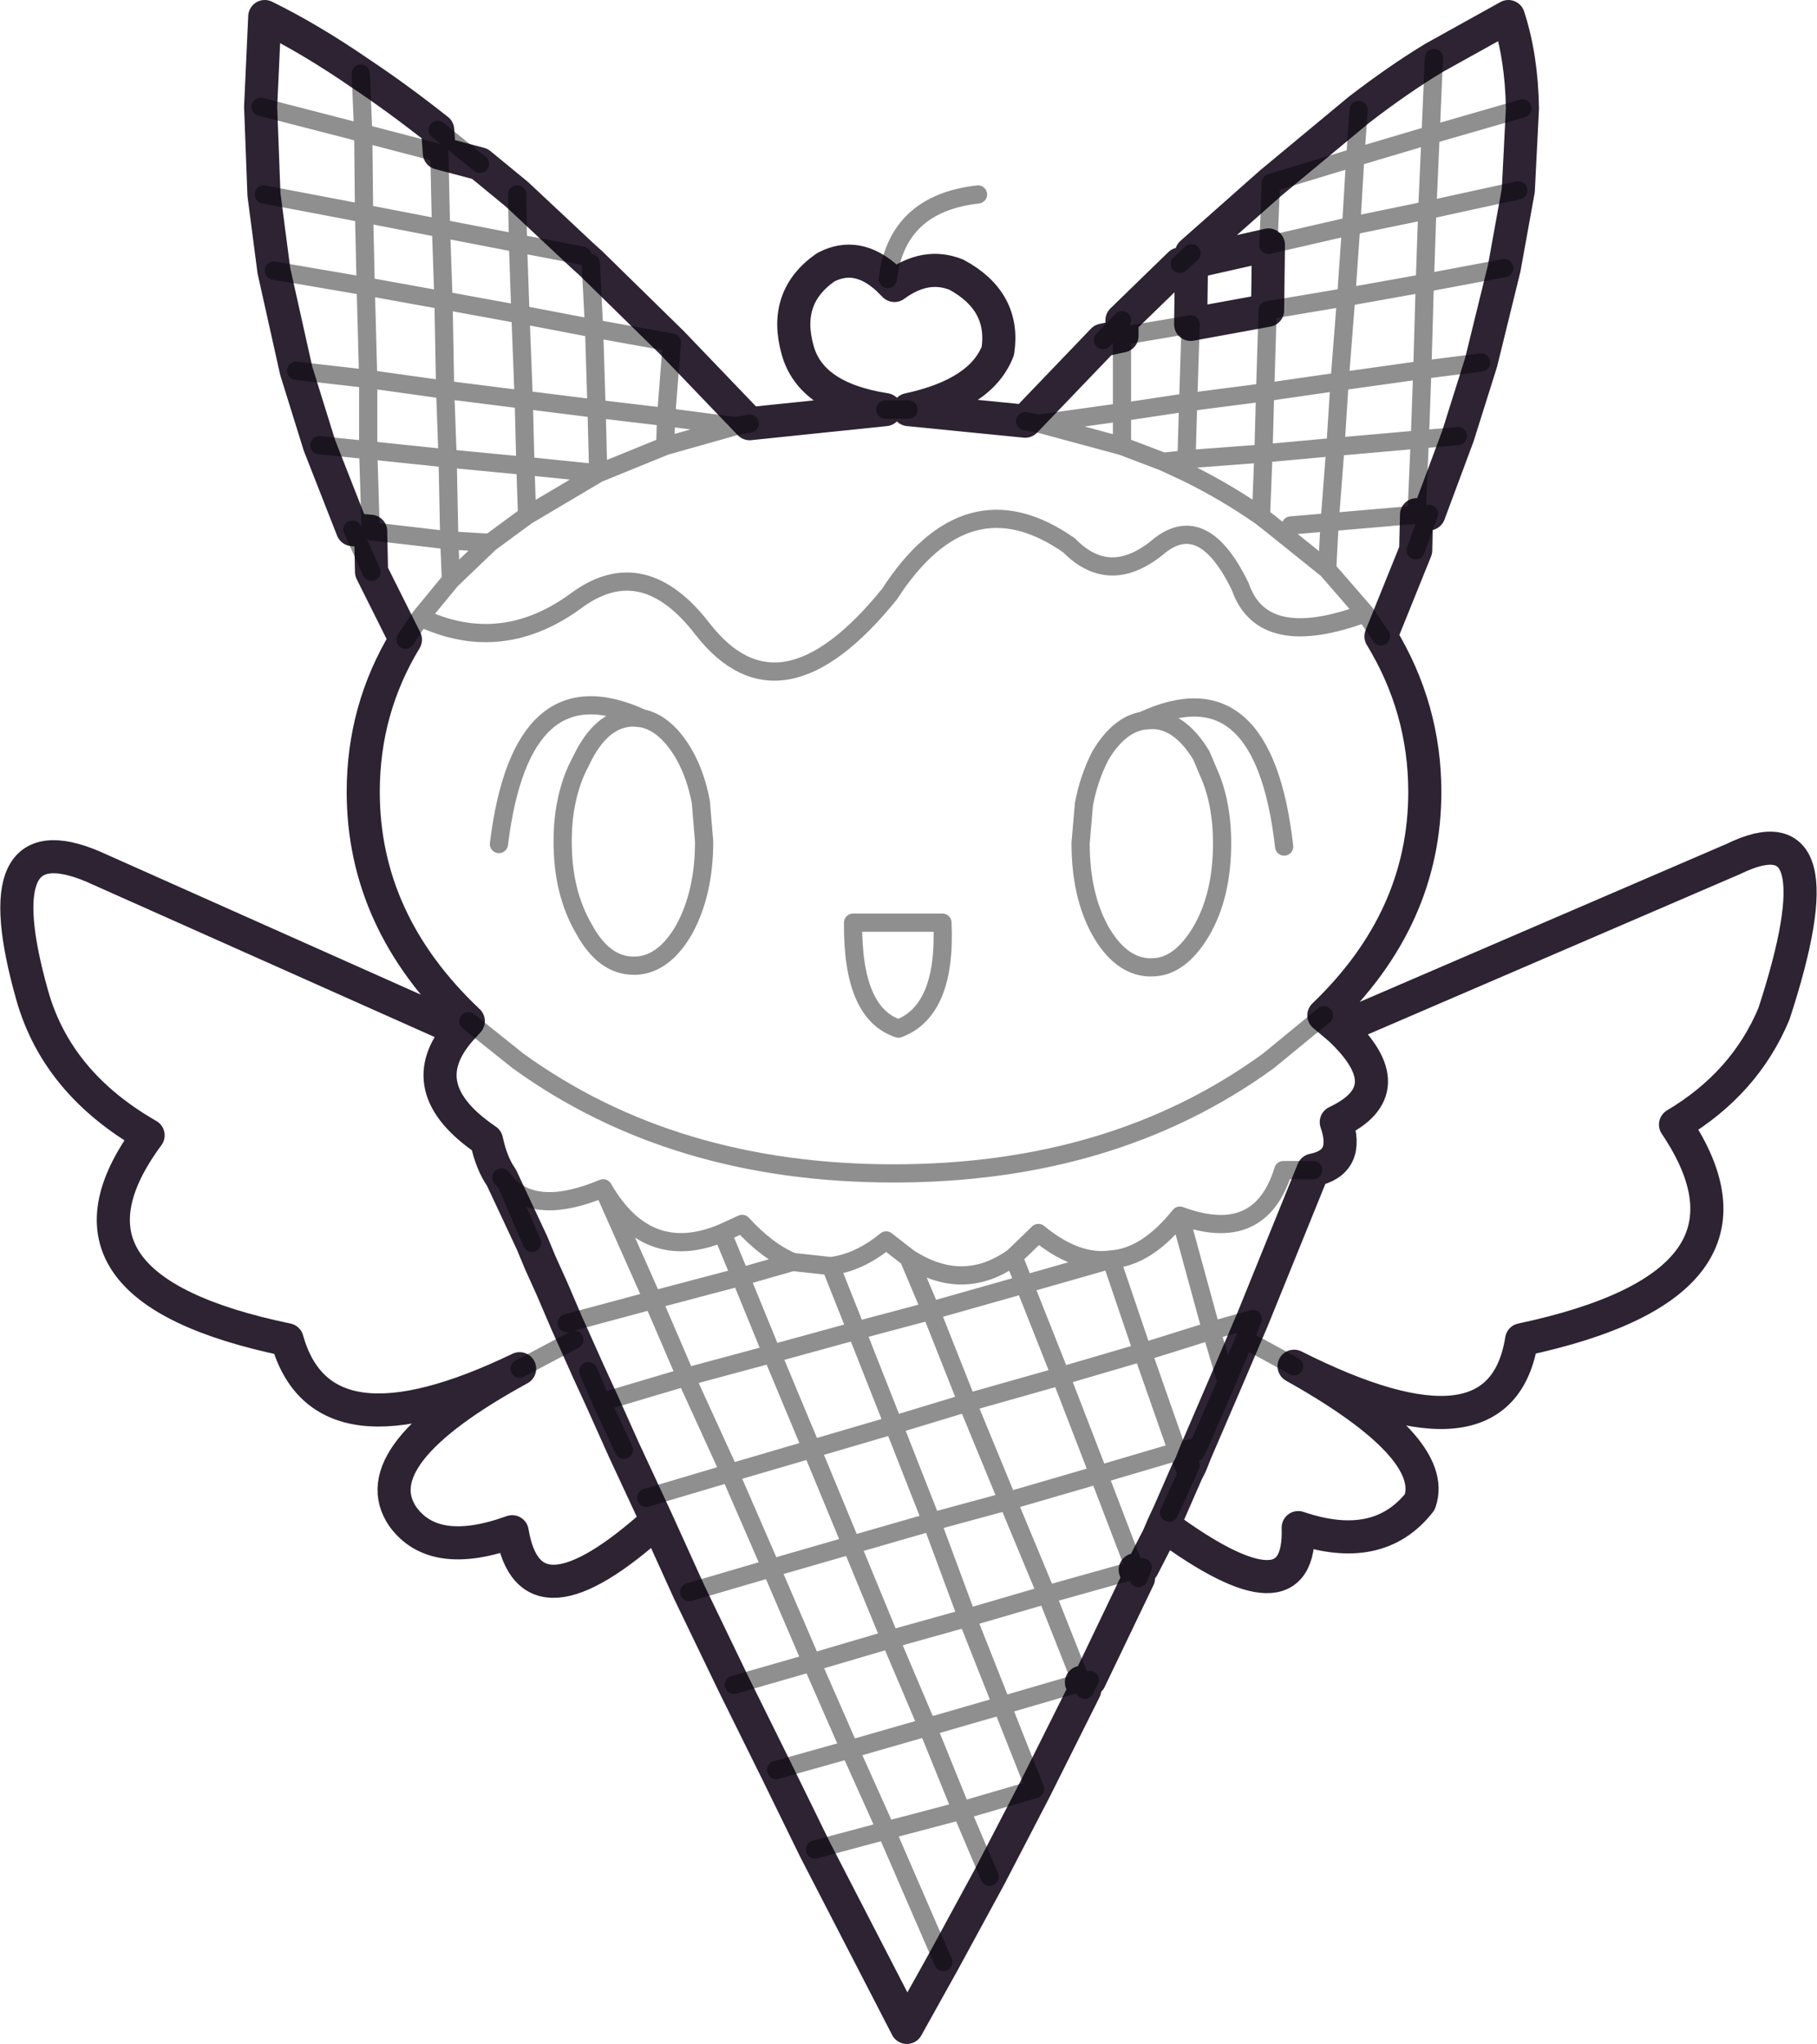 <?xml version="1.0" encoding="UTF-8" standalone="no"?>
<svg xmlns:xlink="http://www.w3.org/1999/xlink" height="123.5px" width="109.8px" xmlns="http://www.w3.org/2000/svg">
  <g transform="matrix(1.0, 0.0, 0.0, 1.0, 54.9, 61.75)">
    <path d="M17.1 -46.45 L21.9 -50.7 27.2 -55.1 Q29.6 -56.95 31.75 -58.25 L36.25 -60.75 Q37.05 -58.3 37.1 -55.2 L36.85 -50.25 36.0 -45.55 34.6 -39.85 33.2 -35.4 31.45 -30.7 30.7 -30.65 30.65 -28.5 28.55 -23.3 Q31.2 -18.95 31.2 -13.9 31.2 -6.25 25.1 -0.4 L26.05 0.4 49.85 -9.85 Q56.4 -13.05 52.3 -0.5 50.55 3.7 46.35 6.2 52.85 15.85 37.05 19.2 35.8 27.1 23.3 20.8 32.05 25.7 30.9 29.0 28.4 32.2 23.55 30.55 23.75 36.55 15.4 30.4 L15.1 31.1 14.15 32.95 13.7 33.1 13.9 33.6 10.95 39.75 10.45 39.9 10.65 40.35 7.65 46.35 4.9 51.65 2.1 56.8 -0.1 60.75 -5.65 50.0 -8.0 45.2 -10.55 40.05 -13.25 34.45 -15.2 30.15 Q-22.9 37.1 -23.95 30.8 -28.65 32.5 -30.55 29.9 -33.1 26.2 -23.5 20.95 -35.45 26.7 -37.55 19.2 -52.75 16.05 -45.95 6.85 -51.45 3.7 -52.95 -1.6 -55.95 -12.2 -49.3 -9.4 L-27.1 0.5 -26.6 -0.05 Q-32.95 -6.05 -32.95 -13.9 -32.95 -18.9 -30.4 -23.1 L-32.45 -27.2 -32.5 -29.65 -33.6 -29.75 -35.6 -34.85 -37.0 -39.35 -38.35 -45.4 -38.95 -50.0 -39.15 -55.3 -38.9 -60.75 Q-36.15 -59.4 -33.1 -57.3 -30.85 -55.8 -28.45 -53.9 L-28.35 -52.5 -25.9 -51.85 -23.65 -50.0 -19.7 -46.3 -19.2 -45.85 -14.3 -41.05 -9.6 -36.15 -1.4 -37.0 Q-5.9 -37.7 -6.7 -40.6 -7.6 -43.8 -5.0 -45.6 -3.1 -46.6 -1.25 -44.9 L-0.85 -44.5 Q1.05 -45.9 2.9 -45.15 5.85 -43.55 5.4 -40.55 4.4 -37.95 0.0 -37.0 L7.05 -36.3 11.75 -41.2 12.9 -41.45 12.9 -42.4 16.4 -45.8 17.1 -45.9 17.1 -46.45 M21.75 -46.95 L21.7 -43.0 17.05 -42.15 17.1 -45.9 21.75 -46.95 M24.45 8.95 Q26.7 8.5 25.85 6.05 30.0 4.1 26.05 0.4 M20.8 17.95 L24.45 8.95 M19.2 21.7 L20.8 17.95 M17.5 25.65 L19.2 21.7 M17.35 26.0 L17.05 26.75 16.8 27.25 15.75 29.65 15.4 30.4 M17.35 26.0 L17.5 25.65 M-19.35 21.1 L-20.2 19.2 -20.65 18.2 -21.55 16.1 -22.25 14.55 -22.75 13.35 -24.6 9.4 Q-25.2 8.55 -25.5 7.15 -30.15 4.0 -27.1 0.5 M-18.5 22.95 L-19.35 21.1 M-18.5 22.95 L-17.2 25.85 -15.85 28.75 -15.2 30.15" fill="none" stroke="#2d2333" stroke-linecap="round" stroke-linejoin="round" stroke-width="2.0"/>
    <path d="M31.45 -30.7 L30.65 -28.5 M14.15 32.95 L13.9 33.6 M10.95 39.75 L10.65 40.35 M-32.45 -27.2 L-33.6 -29.75 M-28.45 -53.9 L-25.9 -51.85 M-1.25 -44.9 Q-0.7 -49.45 4.2 -50.0 M27.0 -52.25 L21.9 -50.7 21.75 -46.95 26.75 -48.1 27.0 -52.25 27.2 -55.1 M31.75 -58.25 L31.55 -53.6 37.1 -55.2 M27.0 -52.25 L31.55 -53.6 31.35 -49.05 36.85 -50.25 M36.0 -45.55 L31.2 -44.65 31.05 -39.4 34.6 -39.85 M31.35 -49.05 L31.2 -44.65 26.45 -43.8 26.05 -38.7 31.05 -39.4 30.9 -35.2 33.2 -35.4 M31.35 -49.05 L26.75 -48.1 26.45 -43.8 21.7 -43.0 21.55 -38.05 26.05 -38.7 25.8 -34.75 30.9 -35.2 30.7 -30.65 25.45 -30.2 25.3 -27.35 27.6 -24.7 28.55 -23.3 M17.05 -42.15 L16.9 -37.45 21.55 -38.05 21.45 -34.35 25.8 -34.75 25.45 -30.2 23.1 -30.0 M21.45 -34.35 L21.3 -30.55 21.75 -30.2 25.3 -27.35 M17.1 -46.45 L16.4 -45.8 M12.9 -41.45 L17.05 -42.15 M12.9 -41.45 L12.9 -36.85 16.9 -37.45 16.8 -34.0 21.45 -34.35 M11.75 -41.2 L12.9 -42.4 M7.05 -36.3 L7.9 -36.15 12.9 -36.85 12.9 -34.8 15.4 -33.85 16.8 -34.0 16.8 -33.2 Q19.15 -32.05 21.3 -30.55 M15.4 -33.85 L16.8 -33.2 M-9.6 -36.15 L-10.45 -36.0 -14.7 -34.8 -18.75 -33.15 -23.05 -30.6 -23.6 -30.2 -25.3 -28.95 -27.65 -26.7 -29.5 -24.45 Q-24.55 -22.1 -19.95 -25.55 -16.0 -28.35 -12.45 -23.75 -7.75 -17.7 -1.15 -25.85 3.55 -33.1 9.7 -28.8 12.2 -26.25 15.2 -28.8 17.85 -30.85 20.05 -26.3 21.4 -22.4 27.6 -24.7 M7.9 -36.15 L12.9 -34.8 M14.15 -18.2 Q12.7 -17.95 11.6 -16.1 10.9 -14.75 10.6 -13.15 L10.4 -10.8 Q10.4 -7.65 11.6 -5.5 12.8 -3.4 14.5 -3.3 L14.7 -3.3 Q16.4 -3.3 17.7 -5.5 18.95 -7.65 18.95 -10.8 18.95 -13.3 18.1 -15.15 L17.7 -16.1 Q16.4 -18.25 14.7 -18.25 L14.15 -18.2 Q21.45 -21.6 22.7 -10.6 M20.8 17.95 L20.3 19.2 21.2 19.65 23.3 20.8 M-24.6 9.4 L-24.3 9.75 Q-22.5 11.75 -18.45 10.05 -15.8 14.65 -11.25 12.75 L-10.05 12.2 Q-8.55 13.85 -7.0 14.5 L-4.7 14.75 Q-3.0 14.55 -1.35 13.2 L0.0 14.25 Q3.3 16.4 6.35 14.2 L7.85 12.75 Q10.15 14.65 12.25 14.35 14.4 14.2 16.4 11.7 21.25 13.5 22.65 8.95 L24.45 8.95 M0.0 14.25 L1.35 17.45 7.0 15.85 6.35 14.2 M1.35 17.45 L3.55 23.0 9.2 21.4 7.0 15.85 12.25 14.35 14.15 19.95 18.3 18.65 16.4 11.7 M19.2 21.7 L19.2 21.8 20.3 19.2 M20.8 17.95 L18.3 18.65 19.2 21.7 M9.2 21.4 L14.15 19.95 16.25 25.95 17.5 25.65 17.55 25.6 19.2 21.8 M17.55 25.6 L17.35 26.0 M17.05 26.75 L16.8 27.35 15.75 29.65 M16.8 27.25 L16.8 27.35 M16.25 25.95 L16.8 27.25 M9.2 21.4 L11.5 27.35 16.25 25.95 M11.5 27.35 L13.7 33.1 8.35 34.6 10.45 39.9 5.65 41.3 3.55 36.0 -1.1 37.3 1.15 42.6 3.2 47.65 7.65 46.35 5.65 41.3 1.15 42.6 -3.55 43.95 -1.35 48.85 3.2 47.65 4.9 51.65 M1.4 30.2 L6.0 28.95 3.55 23.0 -0.9 24.35 1.4 30.2 3.55 36.0 8.35 34.6 6.0 28.95 11.5 27.35 M25.1 -0.4 L21.75 2.35 Q12.4 9.15 -0.9 9.15 -14.2 9.15 -23.6 2.35 L-26.6 -0.05 M-33.1 -57.3 L-32.95 -53.7 -28.35 -52.5 -28.25 -47.95 -28.1 -43.6 -23.45 -42.75 -23.6 -47.05 -28.25 -47.95 -32.9 -48.85 -32.8 -44.45 -28.1 -43.6 -28.0 -38.2 -23.25 -37.6 -23.45 -42.75 -19.0 -41.9 -14.3 -41.05 -14.65 -36.55 -10.45 -36.0 M-39.15 -55.3 L-32.95 -53.7 -32.9 -48.85 -38.95 -50.0 M-19.2 -45.85 L-19.0 -41.9 -18.85 -37.05 -23.25 -37.6 -23.15 -33.6 -27.85 -34.05 -27.75 -29.1 -25.3 -28.95 M-14.7 -34.8 L-14.65 -36.55 -18.85 -37.05 -18.75 -33.15 -23.15 -33.6 -23.05 -30.6 M-1.4 -37.0 L-0.9 -37.0 0.0 -37.0 M-38.35 -45.4 L-32.8 -44.45 -32.65 -38.85 -28.0 -38.2 -27.85 -34.05 -32.65 -34.55 -32.5 -29.65 -27.75 -29.1 -27.65 -26.7 M-37.0 -39.35 L-32.65 -38.85 -32.65 -34.55 -35.6 -34.85 M-30.4 -23.1 L-29.5 -24.45 M-24.75 -10.75 Q-23.4 -21.7 -16.1 -18.35 -14.65 -18.05 -13.55 -16.15 -12.85 -14.9 -12.55 -13.3 L-12.35 -10.9 Q-12.35 -7.8 -13.55 -5.6 -14.75 -3.5 -16.45 -3.4 L-16.6 -3.4 Q-18.4 -3.4 -19.6 -5.6 -20.9 -7.8 -20.9 -10.9 -20.9 -13.35 -20.05 -15.25 L-19.6 -16.15 Q-18.4 -18.4 -16.6 -18.4 L-16.1 -18.35 M-23.65 -50.0 L-23.6 -47.05 -19.7 -46.3 M-11.25 12.75 L-10.15 15.4 -7.0 14.5 M-18.45 10.05 L-15.45 16.8 -10.15 15.4 -8.25 20.05 -3.15 18.65 -4.7 14.75 M-17.2 25.85 L-18.55 22.95 -19.35 21.1 M-20.2 19.2 L-20.95 19.6 -23.5 20.95 M-18.55 22.95 L-18.5 22.95 -13.45 21.45 -15.45 16.8 -20.65 18.2 M1.35 17.45 L-3.15 18.65 -0.9 24.35 -5.85 25.8 -3.45 31.6 1.4 30.2 M-13.45 21.45 L-8.25 20.05 -5.85 25.8 -10.8 27.25 -8.3 33.0 -3.45 31.6 -1.1 37.3 -5.85 38.7 -3.55 43.95 -8.0 45.2 M-22.75 13.35 L-24.3 9.75 M-15.85 28.75 L-10.8 27.25 -13.45 21.45 M-13.25 34.45 L-8.3 33.0 -5.85 38.7 -10.55 40.05 M-5.65 50.0 L-1.35 48.85 2.1 56.8 M-3.35 -6.0 L2.05 -6.0 Q2.3 -0.7 -0.6 0.4 -3.4 -0.5 -3.35 -6.0" fill="none" stroke="#000000" stroke-linecap="round" stroke-linejoin="round" stroke-opacity="0.439" stroke-width="1.1"/>
  </g>
</svg>
